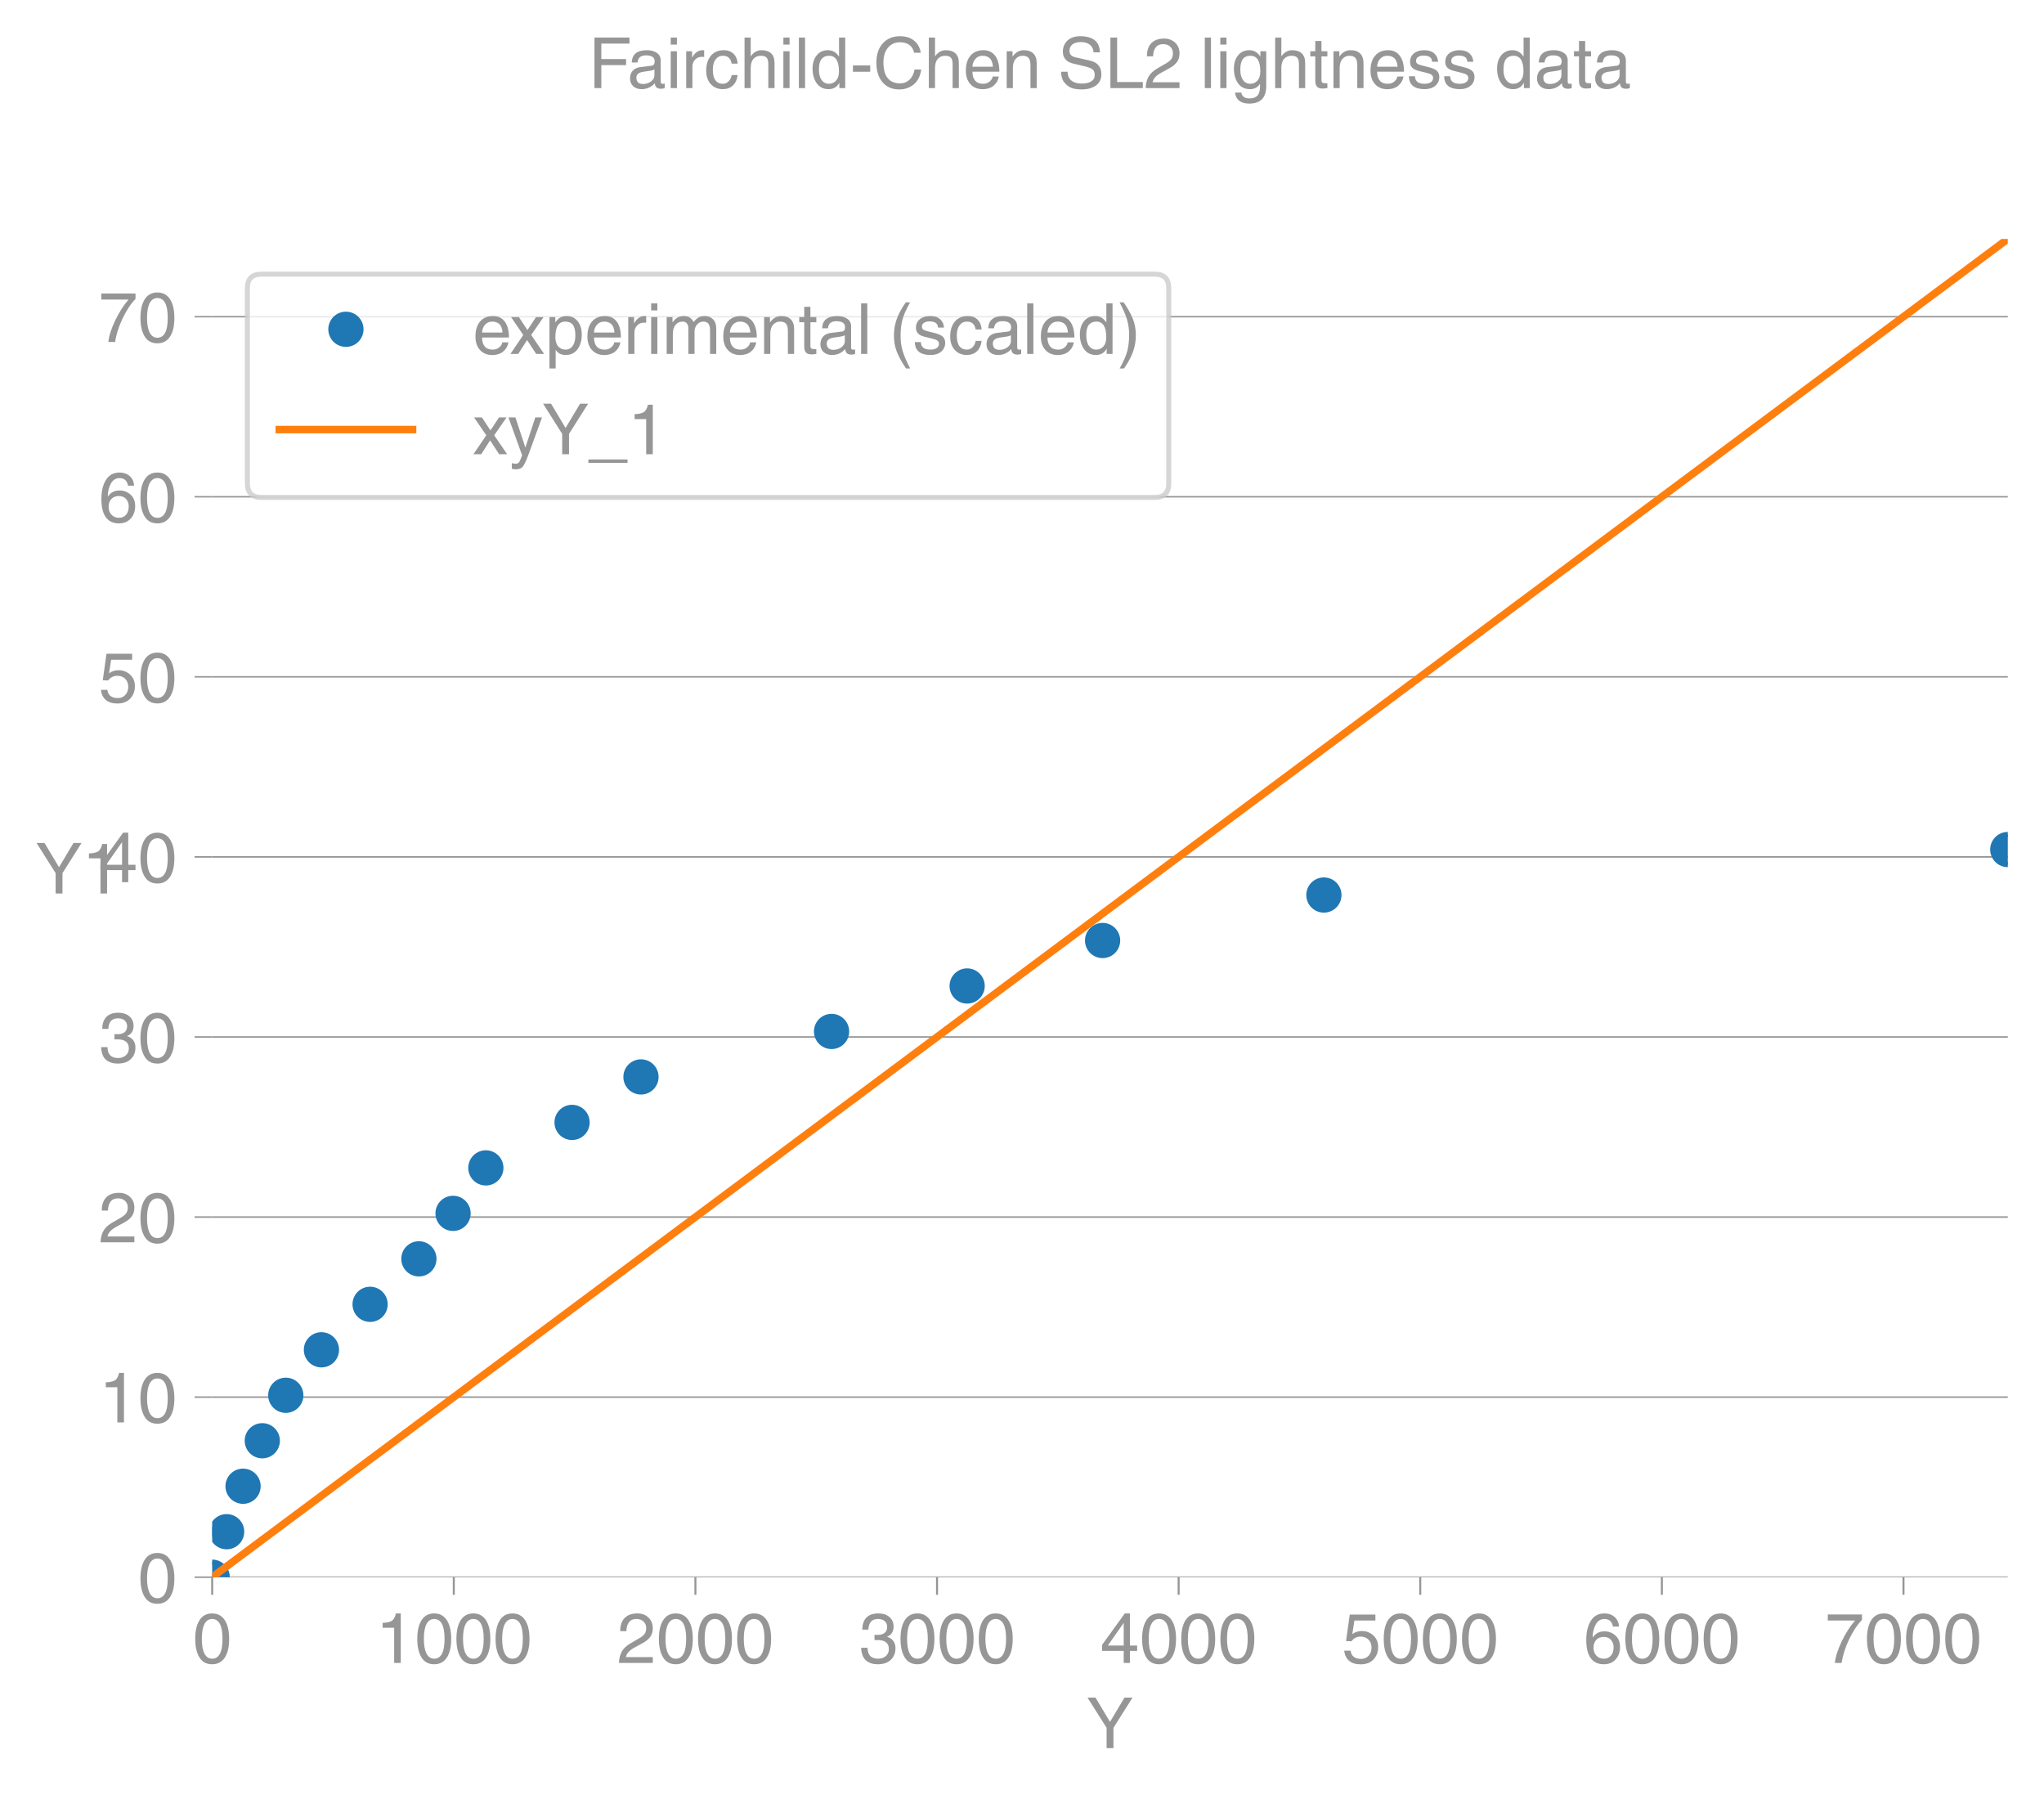 <svg xmlns="http://www.w3.org/2000/svg" xmlns:xlink="http://www.w3.org/1999/xlink" width="542.025" height="476.965" viewBox="0 0 406.519 357.724"><defs><style>*{stroke-linecap:butt;stroke-linejoin:round}</style></defs><g id="figure_1"><path id="patch_1" fill="none" d="M0 357.724h406.52V0H0z"/><g id="axes_1"><path id="patch_2" fill="none" d="M42.2 313.628h357.12V47.516H42.2z"/><g id="matplotlib.axis_1"><g id="xtick_1"><g id="line2d_1"><defs><path id="m06a7b7fe8f" stroke="#969696" stroke-width=".4" d="M0 0v3.5"/></defs><use xlink:href="#m06a7b7fe8f" x="42.199" y="313.628" fill="#969696" stroke="#969696" stroke-width=".4"/></g><g id="text_1" fill="#969696" transform="matrix(.14 0 0 -.14 38.306 330.678)"><defs><path id="HelveticaWorld-Regular-48" d="M42.484 34.188q0 14.109-3.734 21.156-3.734 7.062-10.969 7.062-7.078 0-10.89-7.062-3.797-7.047-3.797-21.157 0-13.671 3.75-20.937Q20.609 6 27.78 6q7.235 0 10.969 7 3.734 7.016 3.734 21.188zm9.422 0q0-17.297-6.25-26.704-6.25-9.39-17.875-9.39-12.062 0-18.062 9.734-6 9.75-6 26.36 0 17.03 6.14 26.578 6.157 9.547 17.922 9.547 11.625 0 17.875-9.5t6.25-26.626z"/></defs><use xlink:href="#HelveticaWorld-Regular-48"/></g></g><g id="xtick_2"><use xlink:href="#m06a7b7fe8f" id="line2d_2" x="90.252" y="313.628" fill="#969696" stroke="#969696" stroke-width=".4"/><g id="text_2" fill="#969696" transform="matrix(.14 0 0 -.14 74.682 330.678)"><defs><path id="HelveticaWorld-Regular-49" d="M35.89 0h-9.374v49.906H10.109v6.985q8.594.28 12.782 2.75Q27.094 62.109 29 70.313h6.89z"/></defs><use xlink:href="#HelveticaWorld-Regular-49"/><use xlink:href="#HelveticaWorld-Regular-48" x="55.615"/><use xlink:href="#HelveticaWorld-Regular-48" x="111.23"/><use xlink:href="#HelveticaWorld-Regular-48" x="166.846"/></g></g><g id="xtick_3"><use xlink:href="#m06a7b7fe8f" id="line2d_3" x="138.306" y="313.628" fill="#969696" stroke="#969696" stroke-width=".4"/><g id="text_3" fill="#969696" transform="matrix(.14 0 0 -.14 122.735 330.678)"><defs><path id="HelveticaWorld-Regular-50" d="M4.39 45.125q0 12.39 6.391 18.781 6.406 6.407 17.938 6.407 9.656 0 15.812-5.86 6.157-5.86 6.157-15.14 0-7.22-3.547-12.188-3.532-4.953-10.422-8.703l-12.11-6.64Q13.922 15.921 12.5 8.296h38.188V0H2.593q.39 9.906 4.297 16.5 3.906 6.594 12.203 11.375l12.593 7.328q5.032 2.89 7.329 5.984 2.297 3.094 2.297 8.516 0 5.375-3.766 9.031-3.75 3.672-10.156 3.672-7.078 0-10.594-4.672-3.516-4.656-3.61-12.609z"/></defs><use xlink:href="#HelveticaWorld-Regular-50"/><use xlink:href="#HelveticaWorld-Regular-48" x="55.615"/><use xlink:href="#HelveticaWorld-Regular-48" x="111.23"/><use xlink:href="#HelveticaWorld-Regular-48" x="166.846"/></g></g><g id="xtick_4"><use xlink:href="#m06a7b7fe8f" id="line2d_4" x="186.359" y="313.628" fill="#969696" stroke="#969696" stroke-width=".4"/><g id="text_4" fill="#969696" transform="matrix(.14 0 0 -.14 170.788 330.678)"><defs><path id="HelveticaWorld-Regular-51" d="M22.406 39.984q2.203-.187 4.594-.187 6.203 0 9.781 2.86 3.594 2.859 3.594 8.656 0 4.687-3.344 7.89-3.343 3.203-9.64 3.203-6.985 0-10.235-4.11-3.234-4.093-3.437-10.983h-8.64q0 10.984 5.765 16.984 5.765 6.016 16.937 6.016 9.922 0 15.828-5.11 5.907-5.094 5.907-13.39 0-10.704-9.032-14.5v-.204q11.72-4 11.72-16.406 0-9.906-6.595-16.265-6.593-6.344-18.703-6.344-9.906 0-16.312 5.203Q4.204 8.5 3.422 21.484H12.5q.203-8.109 4-11.797Q20.313 6 27.484 6q6.938 0 11.141 3.86 4.203 3.859 4.203 9.718 0 6.406-4.016 9.672-4 3.266-12.39 3.266-2 0-4.016-.094z"/></defs><use xlink:href="#HelveticaWorld-Regular-51"/><use xlink:href="#HelveticaWorld-Regular-48" x="55.615"/><use xlink:href="#HelveticaWorld-Regular-48" x="111.23"/><use xlink:href="#HelveticaWorld-Regular-48" x="166.846"/></g></g><g id="xtick_5"><use xlink:href="#m06a7b7fe8f" id="line2d_5" x="234.412" y="313.628" fill="#969696" stroke="#969696" stroke-width=".4"/><g id="text_5" fill="#969696" transform="matrix(.14 0 0 -.14 218.841 330.678)"><defs><path id="HelveticaWorld-Regular-52" d="M10.594 24.703h22.61v31.89h-.188zM42 17.093V0h-8.797v17.094H2.484v8.593L34.72 70.314H42v-45.61h10.297v-7.61z"/></defs><use xlink:href="#HelveticaWorld-Regular-52"/><use xlink:href="#HelveticaWorld-Regular-48" x="55.615"/><use xlink:href="#HelveticaWorld-Regular-48" x="111.23"/><use xlink:href="#HelveticaWorld-Regular-48" x="166.846"/></g></g><g id="xtick_6"><use xlink:href="#m06a7b7fe8f" id="line2d_6" x="282.465" y="313.628" fill="#969696" stroke="#969696" stroke-width=".4"/><g id="text_6" fill="#969696" transform="matrix(.14 0 0 -.14 266.895 330.678)"><defs><path id="HelveticaWorld-Regular-53" d="M14.703 40.922q5.813 4.39 13.625 4.39 9.469 0 16.281-6.296 6.813-6.297 6.813-16.22 0-10.78-6.578-17.796-6.563-7-18.422-7-10.313 0-16.266 5.047Q4.203 8.109 3.22 17.39h9.094q.671-5.672 4.437-8.672 3.766-3 10.453-3 6.485 0 10.64 4.484Q42 14.703 42 21.688q0 7.125-4.36 11.421-4.343 4.297-11.218 4.297-7.813 0-13.047-6.687l-7.563.39 5.266 37.594h36.438v-8.5H17.672z"/></defs><use xlink:href="#HelveticaWorld-Regular-53"/><use xlink:href="#HelveticaWorld-Regular-48" x="55.615"/><use xlink:href="#HelveticaWorld-Regular-48" x="111.23"/><use xlink:href="#HelveticaWorld-Regular-48" x="166.846"/></g></g><g id="xtick_7"><use xlink:href="#m06a7b7fe8f" id="line2d_7" x="330.518" y="313.628" fill="#969696" stroke="#969696" stroke-width=".4"/><g id="text_7" fill="#969696" transform="matrix(.14 0 0 -.14 314.948 330.678)"><defs><path id="HelveticaWorld-Regular-54" d="M14.11 21.578q0-6.875 4.093-11.234Q22.313 6 28.906 6q6.297 0 10.032 4.438 3.734 4.453 3.734 11.687 0 6.297-3.688 10.547-3.687 4.25-10.468 4.25-6.594 0-10.5-4.156-3.907-4.157-3.907-11.188zM41.702 51.61q-.984 5.375-3.984 8.078-3 2.72-8.125 2.72-8.11 0-12.36-7.923-4.25-7.906-4.343-18.109l.203-.188q5.61 8.641 16.687 8.641 8.844 0 15.438-5.86 6.593-5.859 6.593-16.452 0-10.5-6.25-17.47-6.25-6.952-16.843-6.952-12.219 0-18.563 8.687-6.344 8.703-6.344 25.938 0 16.593 6.485 27.093 6.5 10.5 19.484 10.5 8.407 0 14.219-5.015 5.813-5 6.297-13.688z"/></defs><use xlink:href="#HelveticaWorld-Regular-54"/><use xlink:href="#HelveticaWorld-Regular-48" x="55.615"/><use xlink:href="#HelveticaWorld-Regular-48" x="111.23"/><use xlink:href="#HelveticaWorld-Regular-48" x="166.846"/></g></g><g id="xtick_8"><use xlink:href="#m06a7b7fe8f" id="line2d_8" x="378.572" y="313.628" fill="#969696" stroke="#969696" stroke-width=".4"/><g id="text_8" fill="#969696" transform="matrix(.14 0 0 -.14 363.001 330.678)"><defs><path id="HelveticaWorld-Regular-55" d="M3.719 68.797h48.578v-7.719Q42.28 50.875 33.984 33.484 25.687 16.11 23.391 0h-9.672q1.469 13.281 9.719 30.531 8.25 17.266 18.953 29.672H3.719z"/></defs><use xlink:href="#HelveticaWorld-Regular-55"/><use xlink:href="#HelveticaWorld-Regular-48" x="55.615"/><use xlink:href="#HelveticaWorld-Regular-48" x="111.23"/><use xlink:href="#HelveticaWorld-Regular-48" x="166.846"/></g></g><g id="text_9" fill="#969696" transform="matrix(.14 0 0 -.14 216.223 347.625)"><defs><path id="HelveticaWorld-Regular-89" d="M37.313 0h-9.72v28.906L.485 71.781h11.329l20.609-34.469 20.562 34.47h11.422L37.312 28.905z"/></defs><use xlink:href="#HelveticaWorld-Regular-89"/></g></g><g id="matplotlib.axis_2"><g id="ytick_1"><path id="line2d_9" fill="none" stroke="#969696" stroke-linecap="square" stroke-width=".3" d="M42.2 313.628h357.12" clip-path="url(#p0428a055d5)"/><g id="line2d_10"><defs><path id="m2458e3d572" stroke="#969696" stroke-width=".3" d="M0 0h-3.5"/></defs><use xlink:href="#m2458e3d572" x="42.199" y="313.628" fill="#969696" stroke="#969696" stroke-width=".3"/></g><use xlink:href="#HelveticaWorld-Regular-48" id="text_10" fill="#969696" transform="matrix(.14 0 0 -.14 27.414 318.653)"/></g><g id="ytick_2"><path id="line2d_11" fill="none" stroke="#969696" stroke-linecap="square" stroke-width=".3" d="M42.2 277.82h357.12" clip-path="url(#p0428a055d5)"/><use xlink:href="#m2458e3d572" id="line2d_12" x="42.199" y="277.821" fill="#969696" stroke="#969696" stroke-width=".3"/><g id="text_11" fill="#969696" transform="matrix(.14 0 0 -.14 19.628 282.846)"><use xlink:href="#HelveticaWorld-Regular-49"/><use xlink:href="#HelveticaWorld-Regular-48" x="55.615"/></g></g><g id="ytick_3"><path id="line2d_13" fill="none" stroke="#969696" stroke-linecap="square" stroke-width=".3" d="M42.2 242.013h357.12" clip-path="url(#p0428a055d5)"/><use xlink:href="#m2458e3d572" id="line2d_14" x="42.199" y="242.013" fill="#969696" stroke="#969696" stroke-width=".3"/><g id="text_12" fill="#969696" transform="matrix(.14 0 0 -.14 19.628 247.038)"><use xlink:href="#HelveticaWorld-Regular-50"/><use xlink:href="#HelveticaWorld-Regular-48" x="55.615"/></g></g><g id="ytick_4"><path id="line2d_15" fill="none" stroke="#969696" stroke-linecap="square" stroke-width=".3" d="M42.2 206.206h357.12" clip-path="url(#p0428a055d5)"/><use xlink:href="#m2458e3d572" id="line2d_16" x="42.199" y="206.206" fill="#969696" stroke="#969696" stroke-width=".3"/><g id="text_13" fill="#969696" transform="matrix(.14 0 0 -.14 19.628 211.23)"><use xlink:href="#HelveticaWorld-Regular-51"/><use xlink:href="#HelveticaWorld-Regular-48" x="55.615"/></g></g><g id="ytick_5"><path id="line2d_17" fill="none" stroke="#969696" stroke-linecap="square" stroke-width=".3" d="M42.2 170.399h357.12" clip-path="url(#p0428a055d5)"/><use xlink:href="#m2458e3d572" id="line2d_18" x="42.199" y="170.399" fill="#969696" stroke="#969696" stroke-width=".3"/><g id="text_14" fill="#969696" transform="matrix(.14 0 0 -.14 19.628 175.423)"><use xlink:href="#HelveticaWorld-Regular-52"/><use xlink:href="#HelveticaWorld-Regular-48" x="55.615"/></g></g><g id="ytick_6"><path id="line2d_19" fill="none" stroke="#969696" stroke-linecap="square" stroke-width=".3" d="M42.2 134.591h357.12" clip-path="url(#p0428a055d5)"/><use xlink:href="#m2458e3d572" id="line2d_20" x="42.199" y="134.591" fill="#969696" stroke="#969696" stroke-width=".3"/><g id="text_15" fill="#969696" transform="matrix(.14 0 0 -.14 19.628 139.616)"><use xlink:href="#HelveticaWorld-Regular-53"/><use xlink:href="#HelveticaWorld-Regular-48" x="55.615"/></g></g><g id="ytick_7"><path id="line2d_21" fill="none" stroke="#969696" stroke-linecap="square" stroke-width=".3" d="M42.2 98.784h357.12" clip-path="url(#p0428a055d5)"/><use xlink:href="#m2458e3d572" id="line2d_22" x="42.199" y="98.784" fill="#969696" stroke="#969696" stroke-width=".3"/><g id="text_16" fill="#969696" transform="matrix(.14 0 0 -.14 19.628 103.809)"><use xlink:href="#HelveticaWorld-Regular-54"/><use xlink:href="#HelveticaWorld-Regular-48" x="55.615"/></g></g><g id="ytick_8"><path id="line2d_23" fill="none" stroke="#969696" stroke-linecap="square" stroke-width=".3" d="M42.2 62.976h357.12" clip-path="url(#p0428a055d5)"/><use xlink:href="#m2458e3d572" id="line2d_24" x="42.199" y="62.976" fill="#969696" stroke="#969696" stroke-width=".3"/><g id="text_17" fill="#969696" transform="matrix(.14 0 0 -.14 19.628 68.001)"><use xlink:href="#HelveticaWorld-Regular-55"/><use xlink:href="#HelveticaWorld-Regular-48" x="55.615"/></g></g><g id="text_18" fill="#969696" transform="matrix(.14 0 0 -.14 7.2 177.674)"><use xlink:href="#HelveticaWorld-Regular-89"/><use xlink:href="#HelveticaWorld-Regular-49" x="64.795"/></g></g><g id="line2d_25"><defs><path id="m67df5fe53e" stroke="#1f77b4" d="M0 3a3 3 0 1 0 0-6 3 3 0 0 0 0 6z"/></defs><g fill="#1f77b4" stroke="#1f77b4" clip-path="url(#p0428a055d5)"><use xlink:href="#m67df5fe53e" x="399.319" y="168.936"/><use xlink:href="#m67df5fe53e" x="263.301" y="177.979"/><use xlink:href="#m67df5fe53e" x="219.289" y="187.023"/><use xlink:href="#m67df5fe53e" x="192.351" y="196.066"/><use xlink:href="#m67df5fe53e" x="165.385" y="205.109"/><use xlink:href="#m67df5fe53e" x="127.48" y="214.152"/><use xlink:href="#m67df5fe53e" x="113.776" y="223.196"/><use xlink:href="#m67df5fe53e" x="96.629" y="232.239"/><use xlink:href="#m67df5fe53e" x="90.107" y="241.282"/><use xlink:href="#m67df5fe53e" x="83.311" y="250.325"/><use xlink:href="#m67df5fe53e" x="73.608" y="259.369"/><use xlink:href="#m67df5fe53e" x="63.929" y="268.412"/><use xlink:href="#m67df5fe53e" x="56.838" y="277.455"/><use xlink:href="#m67df5fe53e" x="52.166" y="286.498"/><use xlink:href="#m67df5fe53e" x="48.341" y="295.542"/><use xlink:href="#m67df5fe53e" x="45.074" y="304.585"/><use xlink:href="#m67df5fe53e" x="42.199" y="313.628"/></g></g><path id="line2d_26" fill="none" stroke="#ff7f0e" stroke-linecap="square" stroke-width="1.5" d="M399.32 47.516 263.3 148.872l-44.01 32.796-26.939 20.073-26.966 20.094-37.905 28.245-13.704 10.212-17.147 12.777-6.522 4.86-6.796 5.064-9.703 7.23-9.679 7.213-7.091 5.284-4.672 3.481-3.825 2.85-3.267 2.435-2.875 2.142" clip-path="url(#p0428a055d5)"/><g id="text_19" fill="#969696" transform="matrix(.14 0 0 -.14 117.098 17.516)"><defs><path id="HelveticaWorld-Regular-70" d="M17.828 0H8.11v71.781h49.703v-8.594H17.828V41.22h35.156v-8.594H17.828z"/><path id="HelveticaWorld-Regular-97" d="M38.375 26.703q-.969-1.015-3.828-1.656-2.86-.625-10.672-1.656-5.766-.688-8.469-2.844-2.703-2.14-2.703-5.656 0-4.297 2.281-6.688 2.297-2.39 7.329-2.39 6.296 0 11.171 3.578 4.891 3.593 4.891 8.718zM6.203 36.375q.297 8.844 5.734 13.14 5.454 4.297 15.844 4.297 8.297 0 13.907-3.765 5.624-3.75 5.624-10.844V9.078Q47.313 6 50.094 6q1.125 0 2.89.39V0Q50.594-.984 48-.984q-4.5 0-6.703 1.921-2.188 1.938-2.281 6.047-7.516-8.5-18.891-8.5-7.422 0-11.922 4.204Q3.72 6.89 3.72 13.624q0 6.89 3.906 11.125Q11.531 29 19 29.89l15.516 1.891q4.203.64 4.203 6.203 0 4.11-3.047 6.297-3.047 2.203-9.25 2.203-5.516 0-8.485-2.437-2.953-2.438-3.53-7.672z"/><path id="HelveticaWorld-Regular-105" d="M6.594 61.813v9.968h8.781v-9.969zM15.375 0H6.594v52.297h8.781z"/><path id="HelveticaWorld-Regular-114" d="M15.375 0H6.594v52.297h8.297v-8.688h.203q5.703 10.203 14.687 10.203 1.422 0 2.297-.296V44.39h-3.266q-5.906 0-9.671-4.016-3.766-4-3.766-9.953z"/><path id="HelveticaWorld-Regular-99" d="M39.594 34.719q-1.89 11.187-12.39 11.187-6.5 0-10.454-5.203-3.953-5.203-3.953-14.484 0-10.11 3.656-15.11 3.672-5 10.64-5 4.688 0 8.11 3.438 3.422 3.437 4.39 8.953h8.5q-1.312-9.703-6.859-14.86-5.547-5.156-14.328-5.156-10.297 0-16.89 7.047-6.594 7.063-6.594 19.172 0 13.281 6.594 21.188 6.593 7.922 18.5 7.922 8.687 0 13.843-5.204 5.157-5.203 5.735-13.89z"/><path id="HelveticaWorld-Regular-104" d="M49.219 0h-8.844v34.188q0 6.296-2.438 9-2.437 2.718-7.953 2.718-6.797 0-10.703-4.406-3.906-4.39-3.906-12.984V0H6.594v71.781h8.781V45.312h.203q6 8.5 15.328 8.5 8.594 0 13.453-4.5 4.86-4.484 4.86-13.718z"/><path id="HelveticaWorld-Regular-108" d="M15.375 0H6.594v71.781h8.781z"/><path id="HelveticaWorld-Regular-100" d="M13.094 26.313q0-9.704 3.844-14.954 3.859-5.25 10.265-5.25 6.094 0 10.188 4.485 4.109 4.5 4.109 13.094 0 11.03-3.5 16.625-3.484 5.593-10.61 5.593-6.78 0-10.546-4.453-3.75-4.437-3.75-15.14zM50.39 0h-8.297v7.172h-.203q-4.97-8.688-15.078-8.688-10.891 0-16.86 8.297Q4 15.094 4 27.688q0 11.625 5.906 18.875 5.922 7.25 15.875 7.25 9.813 0 15.625-8.891l.203.594V71.78h8.782z"/><path id="HelveticaWorld-Regular-45" d="M28.906 23.188H4.391v8.984h24.515z"/><path id="HelveticaWorld-Regular-67" d="M58.016 50.203q-1.625 7.313-6.782 11.094-5.14 3.797-13.343 3.797-10.594 0-17.047-7.703-6.438-7.688-6.438-20.766 0-15.14 6.094-22.547 6.11-7.39 17.688-7.39 7.609 0 13.093 5.046 5.5 5.063 7.407 14.688h9.421Q66.22 12.594 57.625 5.344t-20.906-7.25q-14.703 0-23.516 10.11Q4.391 18.311 4.391 36.28q0 17.328 9.203 27.36 9.203 10.047 24.297 10.047 12.5 0 20.265-6.454 7.766-6.437 9.235-17.03z"/><path id="HelveticaWorld-Regular-101" d="M42.484 30.328q-.687 8.485-4.5 12.031-3.797 3.547-10.109 3.547-6.39 0-10.328-4.5-3.922-4.484-4.172-11.078zm8.391-13.922q-1.453-8.11-7.953-13.422-5.719-4.5-15.047-4.593-10.984.093-17.438 7.203Q4 12.704 4 24.704q0 13.78 6.64 21.437 6.641 7.672 18.47 7.672 10.593 0 16.546-7.922 5.953-7.907 5.953-22.594H13.375q0-8.203 3.813-12.703Q21 6.109 28.608 6.109q5.375 0 9.235 3.235 3.86 3.25 4.25 7.062z"/><path id="HelveticaWorld-Regular-110" d="M49.219 0h-8.844v32.172q0 7.422-2.594 10.578-2.578 3.156-8.578 3.156-5.906 0-9.875-4.5-3.953-4.484-3.953-12.89V0H6.594v52.297h8.297v-7.375h.203q6.203 8.89 15.812 8.89 8.89 0 13.594-4.718 4.719-4.703 4.719-13.5z"/><path id="HelveticaWorld-Regular-83" d="M50.39 50.781q-.296 6.844-5.109 10.719-4.797 3.875-12.656 3.875-7.922 0-12.172-3.25-4.234-3.234-4.234-9.344 0-3.265 1.843-5.61 1.86-2.343 6.641-3.468l20.516-4.687q8.297-1.813 12.297-6.875 4.015-5.047 4.015-12.313 0-10.64-7.812-16.187-7.813-5.547-20.313-5.547-9.531 0-15.031 2.437-5.484 2.453-9.734 7.766-4.25 5.328-4.25 14.89h9.093q0-8 5.313-12.406 5.328-4.39 14.5-4.39 8.89 0 13.844 3.156 4.953 3.156 4.953 8.953 0 5.281-2.953 7.89Q46.188 29 37.594 31l-15.469 3.625q-7.719 1.75-11.531 6.125Q6.78 45.125 6.78 51.516q0 9.672 6.516 15.922 6.531 6.25 18.203 6.25 13.172 0 20.328-5.5 7.156-5.485 7.688-17.407z"/><path id="HelveticaWorld-Regular-76" d="M17.672 8.594h36.531V0H8.11v71.781h9.563z"/><path id="HelveticaWorld-Regular-103" d="M12.984 26.313q0-9.61 3.813-14.907Q20.609 6.11 27.094 6.11q6.312 0 10.312 4.579 4 4.593 4 13 0 11.03-3.5 16.625-3.484 5.593-10.61 5.593-7.171 0-10.75-4.765-3.562-4.766-3.562-14.828zm36.828-23.33q0-12.609-6.062-18.797-6.047-6.203-18.266-6.203-8.78 0-13.984 4.047-5.203 4.048-5.984 11.58h8.796q.672-3.812 3.532-6.062 2.86-2.25 8.281-2.25 7.375 0 11.125 3.969 3.766 3.953 3.766 12.828v3.719h-.188q-4.937-7.329-13.922-7.329-11.187 0-17.093 8.25-5.907 8.25-5.907 20.953 0 11.625 5.953 18.875 5.97 7.25 15.829 7.25 9.906 0 15.625-8.89h.187v7.375h8.313z"/><path id="HelveticaWorld-Regular-116" d="M17.188 45.016V10.984q0-2 1.093-3.046 1.11-1.047 3.938-1.047h3.375V0Q20.797-.688 19-.688q-5.516 0-8.063 2.641-2.53 2.64-2.53 8.547v34.516H1.311v7.28h7.094v14.595h8.781V52.297h8.407v-7.281z"/><path id="HelveticaWorld-Regular-115" d="M36.078 37.406q-.187 4.688-3.344 6.735-3.14 2.047-9.047 2.047-4.296 0-7.359-1.907-3.047-1.89-3.047-5.468 0-2.829 1.797-4.172 1.813-1.344 7.828-2.86l8.688-2.187q7.906-2 11.297-5.11 3.406-3.093 3.406-8.656 0-7.719-5.64-12.531-5.641-4.813-15.063-4.813-11 0-16.64 4.563-5.626 4.578-5.735 13.75h8.5q.203-5.422 3.594-8.063 3.39-2.625 10.171-2.625 5.516 0 8.766 2.188 3.25 2.203 3.25 6.11 0 2.78-2.11 4.437-2.093 1.672-8.296 3.078l-10.203 2.5q-6.203 1.562-9.157 4.656-2.953 3.094-2.953 8.031 0 7.72 5.516 12.203 5.531 4.5 14.406 4.5 9.485 0 14.531-4.624 5.047-4.61 5.344-11.782z"/></defs><use xlink:href="#HelveticaWorld-Regular-70"/><use xlink:href="#HelveticaWorld-Regular-97" x="54.891"/><use xlink:href="#HelveticaWorld-Regular-105" x="109.822"/><use xlink:href="#HelveticaWorld-Regular-114" x="131.844"/><use xlink:href="#HelveticaWorld-Regular-99" x="163.412"/><use xlink:href="#HelveticaWorld-Regular-104" x="214.682"/><use xlink:href="#HelveticaWorld-Regular-105" x="269.857"/><use xlink:href="#HelveticaWorld-Regular-108" x="291.879"/><use xlink:href="#HelveticaWorld-Regular-100" x="313.9"/><use xlink:href="#HelveticaWorld-Regular-45" x="370.883"/><use xlink:href="#HelveticaWorld-Regular-67" x="404.184"/><use xlink:href="#HelveticaWorld-Regular-104" x="476.498"/><use xlink:href="#HelveticaWorld-Regular-101" x="531.674"/><use xlink:href="#HelveticaWorld-Regular-110" x="587.094"/><use xlink:href="#HelveticaWorld-Regular-32" x="642.27"/><use xlink:href="#HelveticaWorld-Regular-83" x="666.684"/><use xlink:href="#HelveticaWorld-Regular-76" x="732.895"/><use xlink:href="#HelveticaWorld-Regular-50" x="788.51"/><use xlink:href="#HelveticaWorld-Regular-32" x="844.125"/><use xlink:href="#HelveticaWorld-Regular-108" x="868.539"/><use xlink:href="#HelveticaWorld-Regular-105" x="890.561"/><use xlink:href="#HelveticaWorld-Regular-103" x="912.582"/><use xlink:href="#HelveticaWorld-Regular-104" x="968.49"/><use xlink:href="#HelveticaWorld-Regular-116" x="1023.666"/><use xlink:href="#HelveticaWorld-Regular-110" x="1051.352"/><use xlink:href="#HelveticaWorld-Regular-101" x="1106.527"/><use xlink:href="#HelveticaWorld-Regular-115" x="1161.947"/><use xlink:href="#HelveticaWorld-Regular-115" x="1211.947"/><use xlink:href="#HelveticaWorld-Regular-32" x="1261.947"/><use xlink:href="#HelveticaWorld-Regular-100" x="1286.361"/><use xlink:href="#HelveticaWorld-Regular-97" x="1343.344"/><use xlink:href="#HelveticaWorld-Regular-116" x="1398.275"/><use xlink:href="#HelveticaWorld-Regular-97" x="1425.961"/></g><g id="legend_1"><path id="patch_3" fill="#fff" stroke="#ccc" d="M52 98.92h177.65q2.8 0 2.8-2.8V57.316q0-2.8-2.8-2.8H52q-2.8 0-2.8 2.8V96.12q0 2.8 2.8 2.8z" opacity=".8"/><use xlink:href="#m67df5fe53e" id="line2d_28" x="68.799" y="65.478" fill="#1f77b4" stroke="#1f77b4"/><g id="text_20" fill="#969696" transform="matrix(.14 0 0 -.14 94 70.378)"><defs><path id="HelveticaWorld-Regular-120" d="M49.031 0H37.703l-12.89 19.672L12.203 0H1.125l18.266 26.906L2 52.296h11.188l12.109-18.405L37.5 52.297h10.688l-17.579-25.39z"/><path id="HelveticaWorld-Regular-112" d="M14.984 23.688q0-8.407 4.094-13 4.11-4.579 10.219-4.579 6.687 0 10.39 5.438 3.72 5.453 3.72 14.765 0 10.22-3.563 14.907-3.563 4.687-10.735 4.687-6.984 0-10.562-5.5-3.563-5.5-3.563-16.718zm-8.39 28.609h8.297v-7.375h.203q5.61 8.89 15.625 8.89 10.11 0 15.937-7.359 5.828-7.344 5.828-18.766 0-12.796-5.953-21Q40.578-1.515 29.5-1.515q-9.094 0-13.922 7.032h-.203v-26.22H6.594z"/><path id="HelveticaWorld-Regular-109" d="M6.594 52.297h8.297v-7.375h.203q5.906 8.89 15.812 8.89 9.813 0 13.922-8.5 3.75 4.594 7.266 6.547 3.515 1.953 8.703 1.953 6.781 0 11.484-4.453Q77 44.922 77 36.187V0h-8.781v33.797q0 6.094-2.297 9.094-2.297 3.015-7.422 3.015-5.172 0-8.75-4.203-3.563-4.203-3.563-9.812V0h-8.78v36.188q0 4.53-2.11 7.124-2.094 2.594-6.094 2.594-6.297 0-10.062-4.687-3.766-4.688-3.766-12.703V0H6.594z"/><path id="HelveticaWorld-Regular-40" d="M29.781 73.297q-8.875-15.875-11.218-25.844-2.344-9.953-2.344-21.969 0-11.859 3.187-22.125Q22.61-6.89 29.891-20.703h-5.86Q15.72-8.593 11.25 2.187 6.781 12.985 6.781 26.125q0 12.36 4.047 23.563 4.063 11.203 12.86 23.609z"/><path id="HelveticaWorld-Regular-41" d="M3.516-20.703q8.796 15.922 11.14 25.86Q17 15.093 17 27.093q0 11.922-3.156 22.172T3.422 73.296h5.765q8.391-12.109 12.86-22.905 4.469-10.797 4.469-23.875 0-12.407-4.063-23.61-4.047-11.203-12.828-23.61z"/></defs><use xlink:href="#HelveticaWorld-Regular-101"/><use xlink:href="#HelveticaWorld-Regular-120" x="52.545"/><use xlink:href="#HelveticaWorld-Regular-112" x="102.545"/><use xlink:href="#HelveticaWorld-Regular-101" x="159.039"/><use xlink:href="#HelveticaWorld-Regular-114" x="214.459"/><use xlink:href="#HelveticaWorld-Regular-105" x="247.027"/><use xlink:href="#HelveticaWorld-Regular-109" x="269.049"/><use xlink:href="#HelveticaWorld-Regular-101" x="352.057"/><use xlink:href="#HelveticaWorld-Regular-110" x="407.477"/><use xlink:href="#HelveticaWorld-Regular-116" x="462.652"/><use xlink:href="#HelveticaWorld-Regular-97" x="490.338"/><use xlink:href="#HelveticaWorld-Regular-108" x="545.27"/><use xlink:href="#HelveticaWorld-Regular-32" x="567.291"/><use xlink:href="#HelveticaWorld-Regular-40" x="591.705"/><use xlink:href="#HelveticaWorld-Regular-115" x="625.006"/><use xlink:href="#HelveticaWorld-Regular-99" x="675.006"/><use xlink:href="#HelveticaWorld-Regular-97" x="726.275"/><use xlink:href="#HelveticaWorld-Regular-108" x="781.207"/><use xlink:href="#HelveticaWorld-Regular-101" x="803.229"/><use xlink:href="#HelveticaWorld-Regular-100" x="858.648"/><use xlink:href="#HelveticaWorld-Regular-41" x="915.631"/></g><path id="line2d_29" fill="none" stroke="#ff7f0e" stroke-linecap="square" stroke-width="1.5" d="M54.8 85.426h28"/><g id="text_21" fill="#969696" transform="matrix(.14 0 0 -.14 94 90.326)"><defs><path id="HelveticaWorld-Regular-121" d="M39.016 52.297h9.562L29.891.984q-.5-1.375-.985-2.593-4.25-11.329-7.328-15.547-3.078-4.235-9.953-4.235-3.61 0-5.906.782v8.015q2.484-.89 5.468-.89 3.22 0 4.704 2.03 1.5 2.032 4.421 9.938L.875 52.297h9.922L24.812 9.719H25z"/><path id="HelveticaWorld-Regular-95" d="M0-12.313v4.891h55.61v-4.89z"/></defs><use xlink:href="#HelveticaWorld-Regular-120"/><use xlink:href="#HelveticaWorld-Regular-121" x="50"/><use xlink:href="#HelveticaWorld-Regular-89" x="99.609"/><use xlink:href="#HelveticaWorld-Regular-95" x="164.404"/><use xlink:href="#HelveticaWorld-Regular-49" x="220.02"/></g></g></g></g><defs><clipPath id="p0428a055d5"><path d="M42.199 47.516h357.12v266.112H42.199z"/></clipPath></defs></svg>